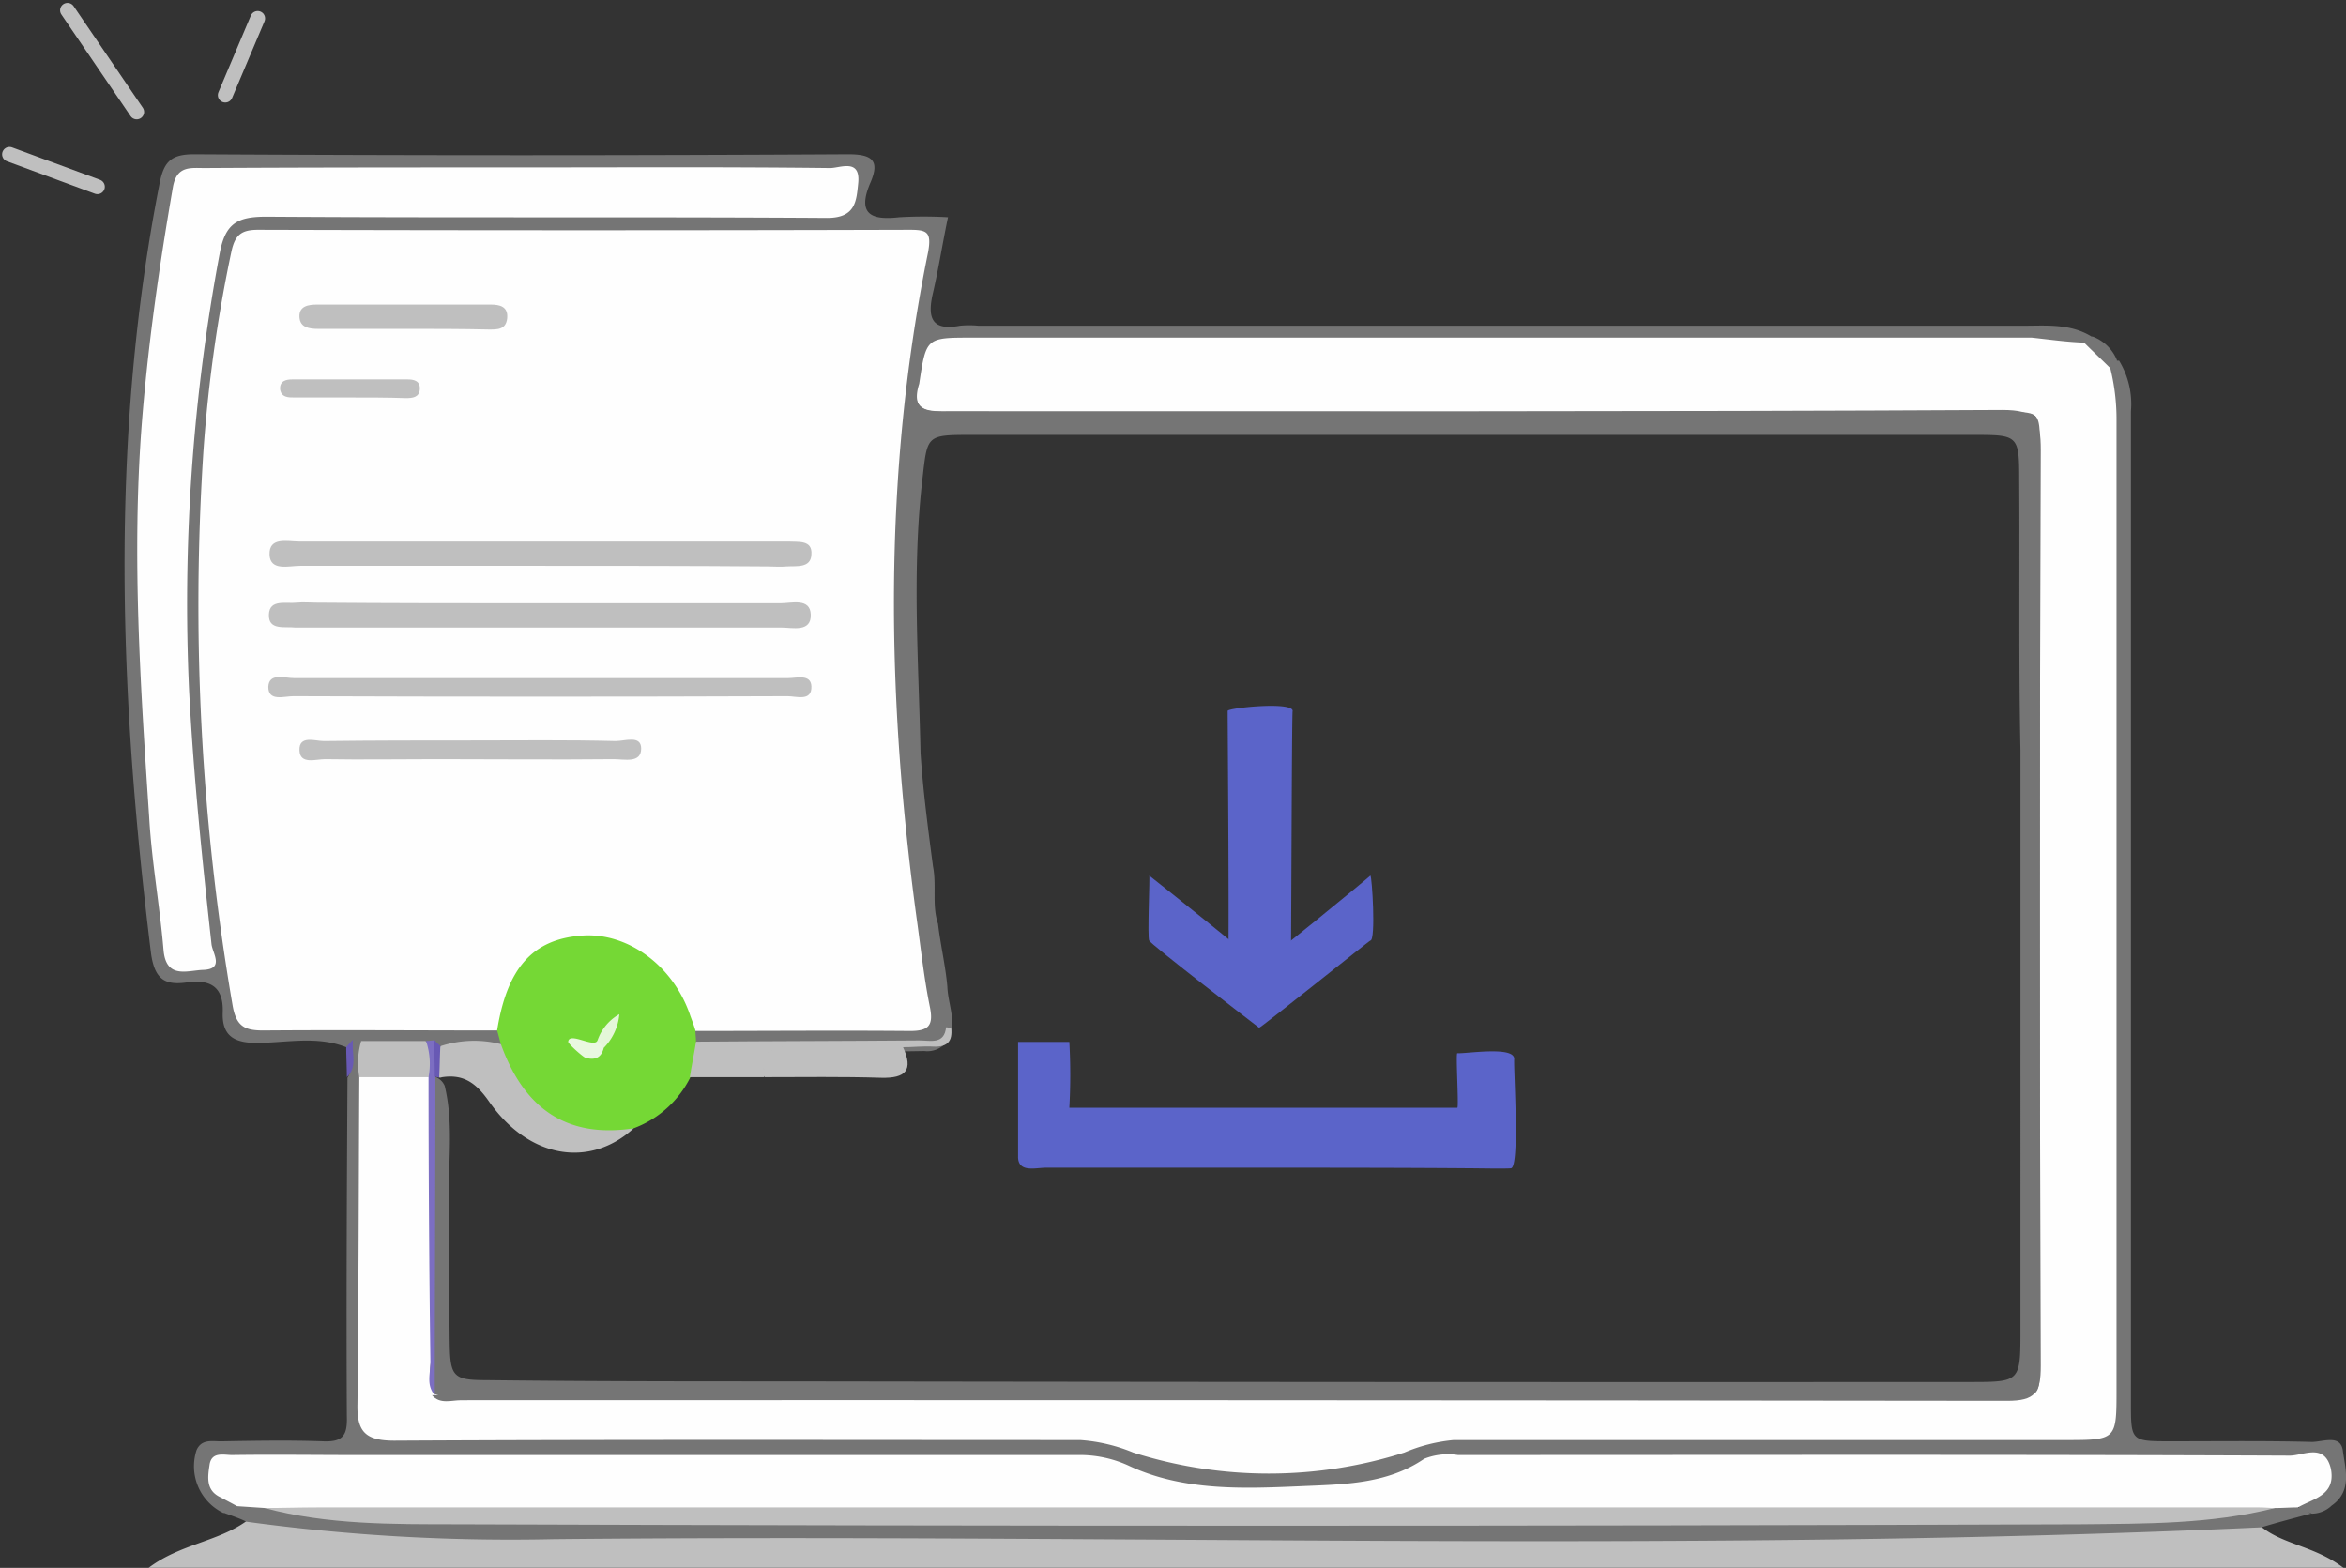 <svg xmlns="http://www.w3.org/2000/svg" width="158.504" height="105.936" viewBox="0 0 158.504 105.936">
  <rect x="0" y="0" width="158.504" height="105.936" fill="#333333" stroke="none"/>
  <g id="Group_5481" data-name="Group 5481" transform="translate(0.142 0.195)" opacity="0.997">
    <path id="Path_200" data-name="Path 200" d="M33.927,83.93c-1.9-.758-3.876-.337-5.814-.295-1.6.042-2.612-.337-2.528-2.107.042-1.685-.843-2.191-2.4-1.98-1.475.211-2.191-.169-2.444-1.938-2.149-17.4-2.823-34.8.59-52.115.295-1.432.8-1.9,2.317-1.9,14.746.084,29.449.084,44.195,0,1.685,0,2.149.463,1.475,1.98-.885,2.107.126,2.486,1.98,2.275a28.437,28.437,0,0,1,3.286,0c-.379,1.812-.632,3.455-1.011,5.1-.379,1.6-.169,2.612,1.812,2.233a6.336,6.336,0,0,1,1.264,0h70.526c1.6,0,3.244-.169,4.719.758,0,.548-.379.674-.758.843a14.25,14.25,0,0,1-3.792.211H77.026c-1.727,0-3.5-.126-3.75,2.275a1.244,1.244,0,0,0,1.348,1.475c.716.042,1.39.042,2.107.042h68.63c2.907.042,3.286.379,3.286,3.286v60.836c0,2.781-.379,3.2-3.16,3.2H42.1a7.225,7.225,0,0,1-1.9-.169,1.5,1.5,0,0,1-.674-.506,3.123,3.123,0,0,1-.337-1.643c0-6.109-.042-12.218,0-18.327a2.711,2.711,0,0,1,.211-1.011,1,1,0,0,1,.59-.506,1.151,1.151,0,0,1,.59.59c.59,2.444.253,4.887.295,7.331.042,3.37,0,6.741.042,10.111.042,2.191.253,2.444,2.444,2.444,6.825.084,13.608.084,20.433.084q39.876.063,79.795.042c3.455,0,3.455,0,3.455-3.539V63.834c-.126-6.109-.042-12.218-.084-18.285,0-2.907-.084-2.991-2.907-2.991H76.1c-2.991,0-2.907.042-3.244,2.991-.716,6.151-.253,12.3-.126,18.5.169,2.57.506,5.1.843,7.668.253,1.306-.084,2.612.337,3.876.169,1.432.506,2.823.632,4.255.042,1.138.59,2.233.169,3.37a1.67,1.67,0,0,1-1.727.969c-4.676.084-9.353.042-13.987.084a2.351,2.351,0,0,1-1.39-.421.843.843,0,0,1-.169-1.1,4.171,4.171,0,0,1,2.823-.59c3.244-.042,6.446,0,9.69,0,2.738,0,2.781-.126,2.444-2.7A173.606,173.606,0,0,1,70.37,51.827a132.96,132.96,0,0,1,1.9-19.633c.421-2.4.295-2.612-2.107-2.612-13.524,0-27.09,0-40.613-.042-1.938,0-2.781.716-3.076,2.57-.8,4.971-1.264,9.985-1.685,15.04-.843,10.7.463,21.276,1.812,31.85.421,3.2.506,3.118,3.665,3.2,4.466.084,8.974-.295,13.44.253a1.272,1.272,0,0,1,.927,1.432c-1.264,1.011-2.738.084-4.087.506a6.313,6.313,0,0,1-.927-.084,3.188,3.188,0,0,1-.632-.042c-1.222-.042-2.444,0-3.665-.042h-.59A1.259,1.259,0,0,0,33.927,83.93Z" transform="translate(-10.677 -13.368)" fill="#757575"/>
    <path id="Path_201" data-name="Path 201" d="M165.537,242.518c1.517,1.222,3.623,1.306,5.561,2.781H22.8c2.107-1.6,4.676-1.769,6.614-3.16,1.306-.927,2.738-.253,4.044-.126a104.524,104.524,0,0,0,10.87.674q54.158.126,108.359,0a82.3,82.3,0,0,0,10.659-.674A2.29,2.29,0,0,1,165.537,242.518Z" transform="translate(-12.905 -139.557)" fill="#bfbfbf"/>
    <path id="Path_202" data-name="Path 202" d="M40.785,102.575c.211.042.379.042.59.084.632.843.421,1.769.463,2.7.126,6.825.042,13.608.084,20.433,0,2.949.126,3.076,3.076,3.076H88.392a10.705,10.705,0,0,1,5.9,1.264,6.018,6.018,0,0,0,2.823.758q5.688.253,11.375,0a4.914,4.914,0,0,0,2.444-.632c2.064-1.348,4.339-1.39,6.7-1.39,12.765.042,25.531,0,38.338,0,3.286,0,3.5-.169,3.5-3.413V61.246c0-1.264-.295-2.528-.169-3.792.126-.421.253-.8.8-.758a5.634,5.634,0,0,1,.8,3.413v66.861c0,2.738-.042,2.738,2.738,2.738,3.16,0,6.32-.042,9.479.042.758,0,1.98-.548,2.106.632.169,1.222.632,2.7-.758,3.665a1.949,1.949,0,0,1-1.348.548c-.379-.211-1.18-.084-.758-.927.295-.548,1.18-.843.885-1.559-.337-.8-1.18-.59-1.854-.59-18.748,0-37.5-.042-56.244,0a6.01,6.01,0,0,0-2.275.379,30.358,30.358,0,0,1-20.6-.084,7.044,7.044,0,0,0-2.275-.295H34.381c-2.359,0-2.486.211-1.559,2.106.337.843-.337.758-.8.927A3.506,3.506,0,0,1,30.21,130.3c.337-.758,1.053-.59,1.643-.59,2.317-.042,4.634-.084,6.951,0,1.306.042,1.6-.421,1.559-1.685-.042-7.626,0-15.251.042-22.877C40.912,104.345,40.237,103.376,40.785,102.575Z" transform="translate(-17.071 -32.518)" fill="#757575"/>
    <path id="Path_203" data-name="Path 203" d="M34.7,240.241a9.015,9.015,0,0,0,.927-.421,2.657,2.657,0,0,1,2.317-.295,68.323,68.323,0,0,0,12.765.969q54.538.19,109.075,0a66.213,66.213,0,0,0,13.187-.969,2.024,2.024,0,0,1,1.938.379,8.435,8.435,0,0,1,.885.421c-1.138.295-2.233.59-3.37.927-38.423,1.769-76.888.421-115.352.8a131.823,131.823,0,0,1-20.77-1.18C35.8,240.621,35.248,240.452,34.7,240.241Z" transform="translate(-19.791 -138.25)" fill="#757575"/>
    <path id="Path_204" data-name="Path 204" d="M335.433,54.443c-.168.169-.295.379-.463.548a1.9,1.9,0,0,1-1.769-1.727c.168-.169.379-.295.548-.463A2.822,2.822,0,0,1,335.433,54.443Z" transform="translate(-192.533 -30.266)" fill="#757575"/>
    <path id="Path_205" data-name="Path 205" d="M54.963,165.6c-.126.843.337,1.812-.421,2.528,0-.674-.042-1.348-.042-2.022A5.048,5.048,0,0,1,54.963,165.6Z" transform="translate(-31.25 -95.543)" fill="#6859b4"/>
    <path id="Path_207" data-name="Path 207" d="M50.922,89.8c-5.266,0-10.533-.042-15.8,0-1.222,0-1.812-.253-2.064-1.643a159.65,159.65,0,0,1-1.98-37.5,97.625,97.625,0,0,1,1.9-13.524c.253-1.138.716-1.432,1.812-1.432q21.992.063,43.984,0c1.18,0,1.517.126,1.264,1.517-3.076,15.083-2.823,30.207-.716,45.416.253,1.854.463,3.75.843,5.6.253,1.264-.126,1.6-1.348,1.6-4.845-.042-9.69,0-14.535,0-.969-.506-1.053-1.6-1.559-2.4a6.5,6.5,0,0,0-7.92-2.949A4.769,4.769,0,0,0,51.891,87.6,3.565,3.565,0,0,1,50.922,89.8Z" transform="translate(-17.476 -20.37)" fill="#fefefe"/>
    <path id="Path_209" data-name="Path 209" d="M172.955,53.337c.59.59,1.18,1.138,1.769,1.727a14.273,14.273,0,0,1,.421,3.539v65.47c0,3.413,0,3.413-3.5,3.413H130.362a11.048,11.048,0,0,0-3.328.843,30.237,30.237,0,0,1-18.327,0,11.408,11.408,0,0,0-3.581-.843c-15.462,0-30.881-.042-46.343.042-1.98,0-2.528-.632-2.486-2.486.084-7.373.084-14.746.126-22.118a4.436,4.436,0,0,1,4.719-.042c.295,6.4.042,12.85.126,19.253a4.04,4.04,0,0,0,.211,2.233h0a4.189,4.189,0,0,0,2.275.211H167.563c2.4,0,2.4,0,2.4-2.359V60.331c0-2.317,0-2.317-2.444-2.317H96.152c-1.348,0-2.486-.042-1.9-1.9C94.72,53,94.72,53,97.8,53h71.621C170.6,53.126,171.776,53.295,172.955,53.337Z" transform="translate(-32.288 -30.382)" fill="#fefefe"/>
    <path id="Path_211" data-name="Path 211" d="M46.734,25.575c7.036,0,14.029-.042,21.065.042.674,0,2.064-.674,1.9,1.011-.126,1.222-.169,2.359-2.107,2.359-12.639-.084-25.278,0-37.875-.084-1.938,0-2.781.421-3.16,2.486A128.3,128.3,0,0,0,24.489,60.88c.295,5.73.885,11.459,1.517,17.189.084.632.885,1.685-.59,1.727-1.053.042-2.486.632-2.654-1.348-.253-2.991-.8-5.982-.969-8.974-.59-8.805-1.18-17.653-.506-26.5.421-5.393,1.18-10.7,2.107-16.052.253-1.475,1.18-1.306,2.149-1.306C32.536,25.575,39.656,25.575,46.734,25.575Z" transform="translate(-11.856 -14.458)" fill="#fefefe"/>
    <path id="Path_212" data-name="Path 212" d="M91.76,158.437a7.012,7.012,0,0,1-3.834,3.455c-3.834,1.812-9.227-1.643-8.974-5.688-.084-.295-.169-.632-.253-.927.674-4.213,2.4-6.151,5.688-6.4,3.118-.253,6.235,2.022,7.373,5.435.126.337.253.674.337.969,0,.253.042.548.042.8C92.856,157,92.434,157.763,91.76,158.437Z" transform="translate(-45.254 -85.853)" fill="#75d835"/>
    <path id="Path_213" data-name="Path 213" d="M101.435,60.7c-.295,1.854.927,1.727,2.191,1.727,23.719,0,47.439.042,71.158-.084,2.233,0,2.612.632,2.612,2.7q-.126,30.966,0,61.889c0,1.812-.379,2.359-2.275,2.359q-52.2-.063-104.441-.042c-.674,0-1.432.295-1.98-.337H174.194c2.738,0,2.738,0,2.738-2.7V65.545c0-2.781,0-2.781-2.907-2.781H103.289C101.856,62.764,100.34,62.891,101.435,60.7Z" transform="translate(-39.656 -34.838)" fill="#757575"/>
    <path id="Path_216" data-name="Path 216" d="M73.079,165.995c1.6,4.466,4.55,6.362,8.974,5.688-2.949,2.7-7.078,2.064-9.774-1.812-.885-1.264-1.727-1.854-3.16-1.643l-.169.042a1.528,1.528,0,0,1,.084-2.149A7.318,7.318,0,0,1,73.079,165.995Z" transform="translate(-39.38 -95.643)" fill="#bfbfbf"/>
    <path id="Path_217" data-name="Path 217" d="M126.915,163.6c.126,0,.211.042.337.042.126.885-.253,1.306-1.18,1.264-.716-.042-1.39.042-2.107.042-1.98,1.1-4.087.421-6.151.506-1.348.042-2.486.295-3.2,1.517H109.6c.126-.8.295-1.6.421-2.4,5.014-.042,10.069-.042,15.083-.084C125.862,164.485,126.789,164.78,126.915,163.6Z" transform="translate(-63.136 -94.386)" fill="#bfbfbf"/>
    <path id="Path_218" data-name="Path 218" d="M61.167,168.244H56.491a5.311,5.311,0,0,1,.126-2.444h4.339A1.778,1.778,0,0,1,61.167,168.244Z" transform="translate(-32.356 -95.659)" fill="#bfbfbf"/>
    <path id="Path_219" data-name="Path 219" d="M67.469,168.186a4.8,4.8,0,0,0-.169-2.444c.211,0,.379-.042.59-.042a3.865,3.865,0,0,1,.042,2.486c0,7.162-.042,14.324-.042,21.486-.59-.674-.295-1.475-.295-2.191C67.511,181.035,67.469,174.589,67.469,168.186Z" transform="translate(-38.657 -95.601)" fill="#7c6ec2"/>
    <path id="Path_220" data-name="Path 220" d="M68.642,168.086c0-.843-.042-1.643-.042-2.486a3.972,3.972,0,0,0,.421.421c-.042.716-.042,1.432-.084,2.149C68.853,168.128,68.726,168.128,68.642,168.086Z" transform="translate(-39.409 -95.543)" fill="#6859b4"/>
    <path id="Path_221" data-name="Path 221" d="M173.578,235.493c-.506,0-1.053.042-1.559.042a113.074,113.074,0,0,1-13.608.548q-54.474.126-108.991,0a115.045,115.045,0,0,1-13.187-.548l-1.9-.126c-.379-.211-.716-.379-1.1-.59-1.011-.463-.885-1.348-.758-2.191.126-.927.969-.674,1.517-.674,2.823-.042,5.6,0,8.426,0h49.04a7.918,7.918,0,0,1,3.2.758c3.665,1.685,7.668,1.517,11.586,1.348,2.823-.126,5.772-.126,8.3-1.854a4.371,4.371,0,0,1,2.275-.253c18.748,0,37.454-.042,56.2.042.927,0,2.359-.885,2.781.885C176.148,234.693,174.589,234.9,173.578,235.493Z" transform="translate(-18.46 -133.838)" fill="#fefefe"/>
    <path id="Path_222" data-name="Path 222" d="M41.4,240.642c1.18,0,2.4-.042,3.581-.042H176.174c.337,0,.716.042,1.053.042-4.339,1.1-8.763,1.053-13.145,1.1q-54.854.19-109.707,0C50.037,241.737,45.655,241.78,41.4,240.642Z" transform="translate(-23.669 -138.945)" fill="#bfbfbf"/>
    <path id="Path_229" data-name="Path 229" d="M121.526,168.685c-.253-1.6.379-2.233,2.064-2.107,2.444.168,4.845.084,7.289.084.716,1.559.169,2.106-1.475,2.064C126.75,168.643,124.138,168.685,121.526,168.685Z" transform="translate(-70.007 -96.1)" fill="#bfbfbf"/>
    <path id="Path_230" data-name="Path 230" d="M60.425,95.516h16.22c.758,0,2.022-.379,2.064.758.042,1.222-1.222.885-1.98.885H43.868c-.716-.084-1.812.211-1.769-.885.042-1.053,1.138-.716,1.9-.8.421-.042.843,0,1.264,0C50.314,95.516,55.369,95.516,60.425,95.516Z" transform="translate(-24.072 -54.951)" fill="#bfbfbf"/>
    <path id="Path_231" data-name="Path 231" d="M60.272,87.285H44.263c-.758,0-2.022.379-2.064-.758-.042-1.222,1.222-.885,1.98-.885H77.251c.674.042,1.643-.126,1.559.885-.042.927-1.011.758-1.685.8-.421.042-.843,0-1.264,0C70.636,87.285,65.454,87.285,60.272,87.285Z" transform="translate(-24.13 -49.247)" fill="#bfbfbf"/>
    <g id="Group_6735" data-name="Group 6735" transform="translate(7.163 4.054)">
      <path id="Path_13385" data-name="Path 13385" d="M58.635,88.273H44.076c-.69,0-1.839.345-1.877-.69V79.77h3.462a39.735,39.735,0,0,1,0,4.454H71.874c.115,0-.115-3.687,0-3.687.613.038,3.92-.508,3.843.411-.038.843.389,7.325-.224,7.363-.383.038-2.3,0-2.682,0C68.06,88.273,63.348,88.273,58.635,88.273Z" transform="translate(19.281 -13.624)" fill="#5b64c9"/>
      <path id="Path_13386" data-name="Path 13386" d="M60.813,93.567c.007.012-7.456-5.728-7.422-5.889-.143-.1.053-4.435,0-4.39.036.017,7.528,5.994,7.422,6.025.055.143,7.587-6.041,7.515-6.025.115,0,.383,4.39,0,4.39C68.349,87.611,60.884,93.613,60.813,93.567Z" transform="translate(16.952 -28.376)" fill="#5b64c9"/>
      <path id="Path_13387" data-name="Path 13387" d="M0,4.254A31.131,31.131,0,0,0,0,0C.094.144,18.036-.014,17.912,0c.2,0,.659,4.39,0,4.39C17.948,4.324.121,4.3,0,4.254Z" transform="translate(75.642 61.697) rotate(-90)" fill="#5b64c9"/>
    </g>
    <path id="Path_232" data-name="Path 232" d="M60.327,107.5h16.81c.548,0,1.517-.295,1.559.548.042,1.053-1.011.674-1.6.674-11.122.042-22.287.042-33.409,0-.632,0-1.685.379-1.685-.632.042-.969,1.1-.59,1.727-.59Z" transform="translate(-24.016 -61.878)" fill="#bfbfbf"/>
    <path id="Path_233" data-name="Path 233" d="M58.711,117.527c3.2,0,6.446-.042,9.648.042.632,0,1.727-.421,1.727.506,0,1.011-1.138.716-1.854.716-4,.042-7.963,0-11.965,0-2.528,0-5.056.042-7.541,0-.632,0-1.685.379-1.727-.59-.042-1.053,1.053-.632,1.643-.632C52.012,117.527,55.382,117.527,58.711,117.527Z" transform="translate(-26.908 -67.692)" fill="#bfbfbf"/>
    <path id="Path_234" data-name="Path 234" d="M54.16,49.343h-5.9c-.59,0-1.222-.084-1.264-.8-.042-.758.632-.843,1.18-.843H59.931c.59,0,1.18.126,1.1.927s-.716.758-1.264.758C57.951,49.343,56.055,49.343,54.16,49.343Z" transform="translate(-26.907 -27.315)" fill="#bfbfbf"/>
    <path id="Path_235" data-name="Path 235" d="M48.615,60.922h-3.75c-.421,0-.885,0-.969-.548-.042-.59.421-.674.843-.674h7.752c.421,0,.885.084.843.674-.042.548-.506.59-.927.59C51.143,60.922,49.879,60.922,48.615,60.922Z" transform="translate(-25.112 -34.259)" fill="#bfbfbf"/>
    <path id="Path_237" data-name="Path 237" d="M94.8,163.269a3.238,3.238,0,0,1,1.475-1.769,3.721,3.721,0,0,1-1.053,2.275C94.884,163.733,94.884,163.48,94.8,163.269Z" transform="translate(-54.571 -93.17)" fill="#e4f7d8"/>
    <path id="Path_238" data-name="Path 238" d="M93.173,165.7a4.465,4.465,0,0,0,.421.506c-.169.674-.59.843-1.222.674-.169-.042-1.223-.976-1.18-1.1C91.277,165.1,92.963,166.248,93.173,165.7Z" transform="translate(-52.944 -95.601)" fill="#e9f8e0"/>
    <line id="Line_21" data-name="Line 21" x2="5.94" y2="2.191" transform="translate(0.5 10.232)" fill="none" stroke="#bfbfbf" stroke-linecap="round" stroke-miterlimit="10" stroke-width="1"/>
    <line id="Line_22" data-name="Line 22" x2="4.676" y2="6.867" transform="translate(4.418 0.5)" fill="none" stroke="#bfbfbf" stroke-linecap="round" stroke-miterlimit="10" stroke-width="1"/>
    <line id="Line_23" data-name="Line 23" x1="2.191" y2="5.182" transform="translate(15.077 1.048)" fill="none" stroke="#bfbfbf" stroke-linecap="round" stroke-miterlimit="10" stroke-width="1"/>
  </g>
</svg>
